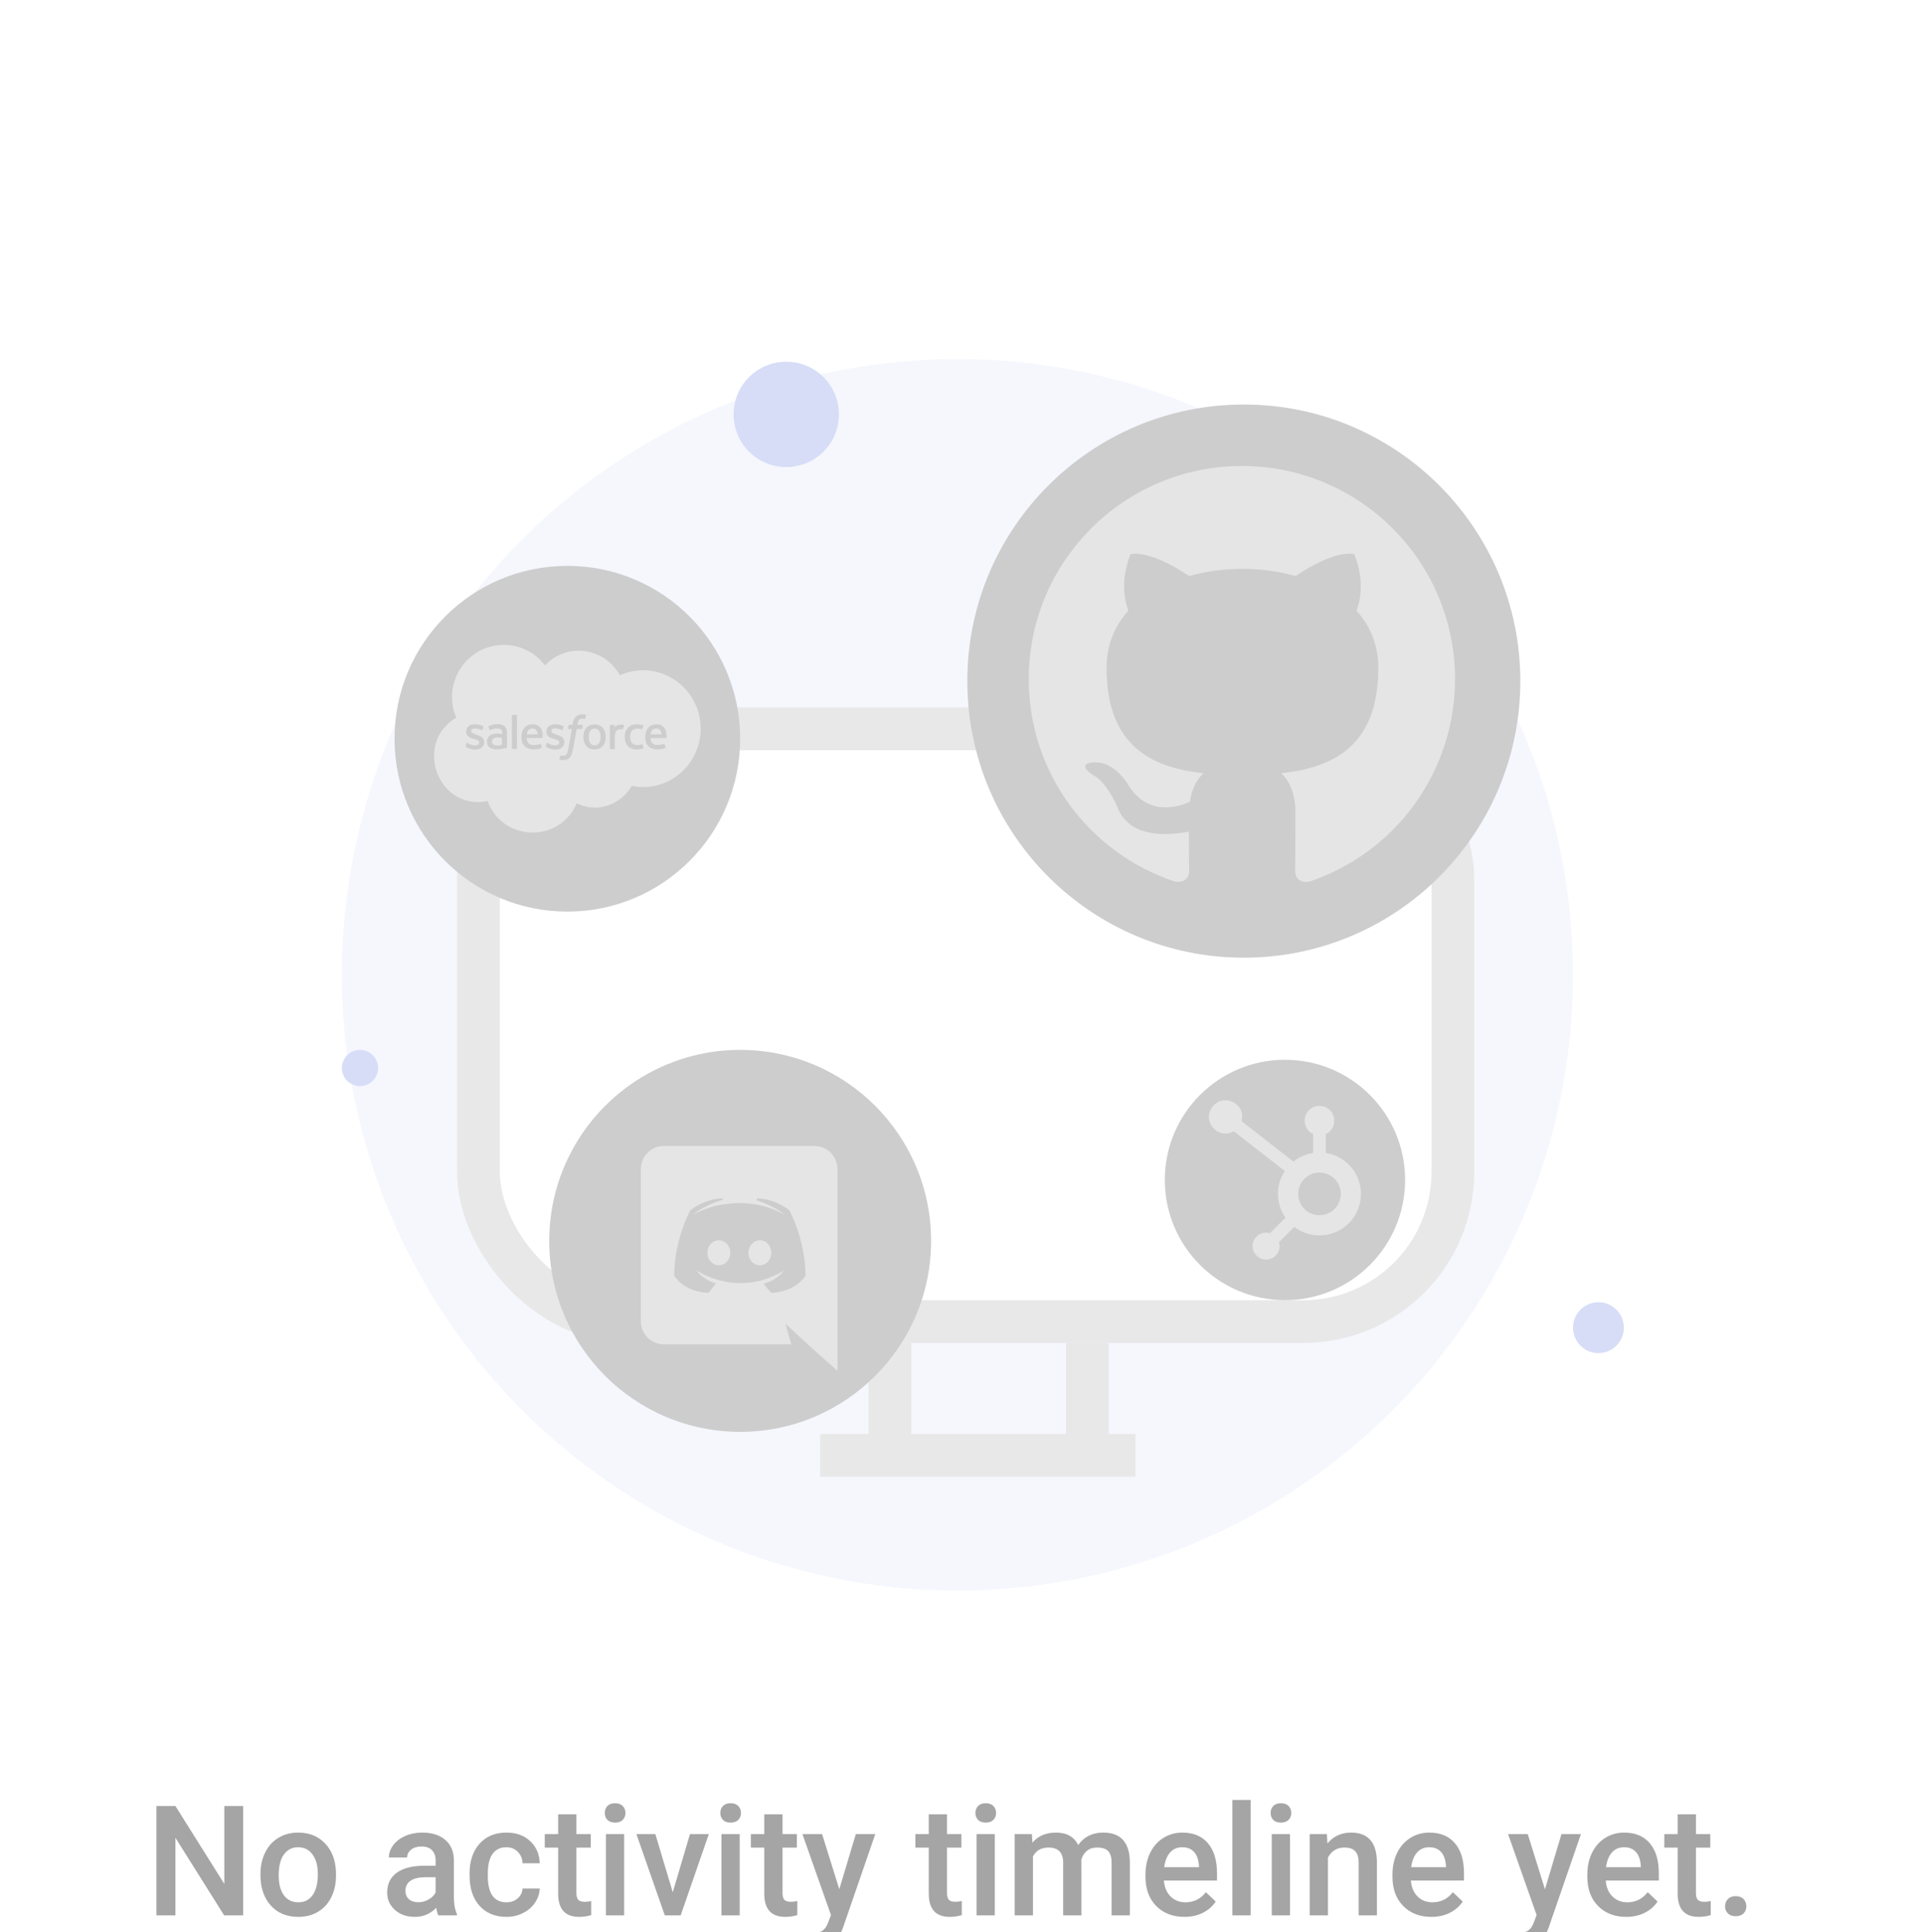 <svg width="225" height="226" viewBox="0 0 225 226" fill="none" xmlns="http://www.w3.org/2000/svg">
<rect width="225" height="226" fill="#BAC2C7"/>
<g clip-path="url(#clip0)">
<rect width="1440" height="1080" transform="translate(-856 -758)" fill="#F9FBFC"/>
<g filter="url(#filter0_d)">
<g clip-path="url(#clip1)">
<rect x="-306" y="-430" width="850" height="724" rx="10" fill="white"/>
<circle cx="187.024" cy="153.303" r="2.976" fill="#D7DDF6"/>
<g filter="url(#filter1_d)">
<circle cx="112.024" cy="110.024" r="72.024" fill="#F5F7FD"/>
</g>
<rect x="55.98" y="83.252" width="114.013" height="69.335" rx="17.5" fill="white" stroke="#E8E8E8" stroke-width="5"/>
<line x1="104.125" y1="155.087" x2="104.125" y2="170.493" stroke="#E8E8E8" stroke-width="5"/>
<line x1="127.234" y1="155.087" x2="127.234" y2="170.493" stroke="#E8E8E8" stroke-width="5"/>
<line x1="95.952" y1="168.238" x2="132.857" y2="168.238" stroke="#E8E8E8" stroke-width="5"/>
<circle cx="42.118" cy="122.926" r="2.118" fill="#D7DDF6"/>
<circle cx="91.996" cy="46.473" r="6.162" fill="#D7DDF6"/>
<circle cx="145.533" cy="77.671" r="32.353" fill="#CDCDCE"/>
<g clip-path="url(#clip2)">
<path fill-rule="evenodd" clip-rule="evenodd" d="M145.308 52.508C131.529 52.508 120.369 63.668 120.369 77.446C120.369 88.482 127.508 97.802 137.421 101.107C138.668 101.325 139.136 100.577 139.136 99.922C139.136 99.33 139.104 97.366 139.104 95.278C132.839 96.431 131.217 93.75 130.719 92.347C130.438 91.63 129.222 89.417 128.162 88.825C127.29 88.357 126.043 87.204 128.131 87.172C130.095 87.141 131.498 88.981 131.966 89.729C134.21 93.501 137.795 92.441 139.229 91.786C139.447 90.165 140.102 89.074 140.819 88.451C135.27 87.827 129.472 85.676 129.472 76.137C129.472 73.425 130.438 71.18 132.028 69.435C131.779 68.811 130.906 66.255 132.277 62.826C132.277 62.826 134.366 62.171 139.136 65.382C141.131 64.821 143.25 64.54 145.37 64.54C147.49 64.54 149.61 64.821 151.605 65.382C156.374 62.14 158.463 62.826 158.463 62.826C159.835 66.255 158.962 68.811 158.712 69.435C160.302 71.18 161.269 73.394 161.269 76.137C161.269 85.707 155.439 87.827 149.89 88.451C150.794 89.23 151.574 90.726 151.574 93.064C151.574 96.4 151.543 99.081 151.543 99.922C151.543 100.577 152.01 101.356 153.257 101.107C158.208 99.435 162.51 96.254 165.557 92.009C168.605 87.765 170.245 82.671 170.247 77.446C170.247 63.668 159.087 52.508 145.308 52.508Z" fill="#E5E5E5"/>
</g>
<circle cx="150.346" cy="136.022" r="14.058" fill="#CDCDCE"/>
<g clip-path="url(#clip3)">
<path d="M155.132 132.862V130.654C155.424 130.517 155.672 130.3 155.846 130.028C156.02 129.756 156.113 129.44 156.115 129.117V129.065C156.113 128.614 155.934 128.182 155.615 127.863C155.296 127.544 154.864 127.365 154.413 127.363H154.361C153.91 127.364 153.478 127.543 153.158 127.862C152.839 128.181 152.659 128.613 152.657 129.065V129.117C152.659 129.438 152.751 129.752 152.923 130.022C153.096 130.293 153.341 130.51 153.631 130.648L153.64 130.654V132.867C152.795 132.995 152 133.346 151.336 133.883L151.345 133.877L145.268 129.144C145.817 127.094 143.142 125.781 141.856 127.47C140.567 129.156 142.536 131.388 144.37 130.321L144.361 130.326L150.335 134.975C149.807 135.768 149.526 136.7 149.528 137.653C149.528 138.692 149.859 139.66 150.42 140.451L150.41 140.436L148.591 142.253C148.445 142.207 148.294 142.183 148.142 142.18H148.139C146.735 142.18 146.029 143.881 147.023 144.876C148.018 145.867 149.719 145.164 149.719 143.76C149.716 143.602 149.689 143.445 149.64 143.296L149.643 143.308L151.442 141.509C152.028 141.957 152.709 142.265 153.433 142.41C154.156 142.555 154.903 142.533 155.617 142.346C156.33 142.159 156.991 141.811 157.55 141.329C158.108 140.848 158.55 140.245 158.84 139.568C159.131 138.89 159.264 138.155 159.228 137.419C159.193 136.682 158.989 135.964 158.634 135.317C158.279 134.671 157.782 134.114 157.179 133.69C156.576 133.265 155.884 132.984 155.156 132.867L155.126 132.861L155.132 132.862ZM154.382 140.143C152.166 140.137 151.062 137.456 152.633 135.891C154.201 134.326 156.878 135.437 156.878 137.653V137.656C156.878 137.983 156.814 138.306 156.689 138.608C156.564 138.91 156.38 139.185 156.149 139.415C155.918 139.646 155.643 139.83 155.341 139.954C155.039 140.079 154.716 140.143 154.389 140.143H154.382Z" fill="#E5E5E5"/>
</g>
<circle cx="66.383" cy="84.411" r="20.221" fill="#CDCDCE"/>
<path d="M62.916 83.902H61.632C61.666 83.65 61.794 83.21 62.297 83.21C62.626 83.21 62.88 83.398 62.916 83.902ZM69.578 83.222C69.555 83.222 68.89 83.135 68.89 84.202C68.89 85.269 69.555 85.182 69.578 85.182C70.212 85.182 70.266 84.519 70.266 84.202C70.266 83.136 69.6 83.222 69.578 83.222ZM57.722 84.386C57.669 84.429 57.626 84.483 57.598 84.545C57.57 84.608 57.558 84.676 57.562 84.744C57.562 84.978 57.663 85.04 57.722 85.089C57.951 85.27 58.457 85.193 58.742 85.136V84.306C58.483 84.253 57.927 84.21 57.722 84.386ZM81.982 83.234C81.982 87.525 78.082 90.799 73.921 89.919C73.025 91.536 70.473 93.386 67.477 91.959C65.47 96.665 58.805 96.476 57.054 91.706C51.218 92.876 48.337 84.925 53.385 81.941C51.691 78.049 54.489 73.434 58.957 73.434C59.887 73.435 60.803 73.65 61.636 74.064C62.469 74.478 63.197 75.079 63.762 75.82C64.771 74.772 66.17 74.115 67.718 74.115C69.781 74.115 71.569 75.267 72.534 76.985C77.058 74.991 81.982 78.368 81.982 83.234ZM56.656 84.792C56.656 84.216 56.086 84.049 55.784 83.951C55.528 83.847 55.131 83.779 55.131 83.513C55.131 83.049 55.959 83.186 56.358 83.409C56.358 83.409 56.415 83.444 56.438 83.386C56.449 83.352 56.553 83.064 56.564 83.029C56.568 83.015 56.567 83 56.561 82.987C56.554 82.974 56.543 82.964 56.53 82.96C55.929 82.586 54.546 82.543 54.546 83.582C54.546 84.192 55.106 84.338 55.417 84.423C55.647 84.501 56.059 84.57 56.059 84.85C56.059 85.046 55.887 85.195 55.612 85.195C55.278 85.195 54.953 85.086 54.686 84.884C54.663 84.873 54.617 84.85 54.606 84.919L54.489 85.285C54.466 85.331 54.5 85.343 54.5 85.354C54.585 85.423 55.002 85.677 55.612 85.677C56.254 85.677 56.656 85.331 56.656 84.79V84.792ZM58.215 82.706C57.722 82.706 57.306 82.861 57.172 82.96C57.167 82.963 57.162 82.968 57.159 82.974C57.155 82.979 57.153 82.985 57.152 82.992C57.151 82.998 57.151 83.005 57.153 83.011C57.154 83.017 57.157 83.023 57.16 83.029L57.287 83.375C57.29 83.387 57.298 83.397 57.309 83.403C57.319 83.41 57.332 83.412 57.344 83.409C57.376 83.409 57.676 83.213 58.17 83.213C58.365 83.213 58.514 83.248 58.617 83.329C58.792 83.466 58.766 83.735 58.766 83.847C58.533 83.832 57.835 83.678 57.333 84.031C57.218 84.11 57.125 84.217 57.063 84.341C57 84.466 56.97 84.604 56.975 84.744C56.975 85.033 57.048 85.253 57.296 85.447C57.893 85.847 59.065 85.545 59.153 85.516C59.23 85.5 59.325 85.484 59.325 85.424V83.764C59.327 83.538 59.341 82.703 58.215 82.703L58.215 82.706ZM60.484 81.678C60.485 81.67 60.484 81.662 60.481 81.655C60.478 81.648 60.474 81.641 60.469 81.636C60.463 81.63 60.457 81.626 60.45 81.623C60.442 81.621 60.435 81.62 60.427 81.62H59.948C59.941 81.62 59.933 81.621 59.926 81.624C59.919 81.626 59.912 81.63 59.907 81.636C59.901 81.641 59.897 81.648 59.895 81.655C59.892 81.662 59.891 81.67 59.891 81.678V85.549C59.891 85.556 59.892 85.564 59.895 85.571C59.897 85.579 59.901 85.585 59.907 85.591C59.912 85.596 59.919 85.6 59.926 85.603C59.933 85.606 59.941 85.607 59.948 85.607H60.43C60.438 85.607 60.445 85.606 60.453 85.603C60.46 85.6 60.466 85.596 60.472 85.591C60.477 85.585 60.481 85.579 60.484 85.572C60.487 85.564 60.488 85.556 60.487 85.549L60.484 81.678ZM63.202 83.095C63.1 82.982 62.871 82.726 62.342 82.726C62.171 82.726 61.651 82.738 61.333 83.164C61.023 83.538 61.012 84.052 61.012 84.213C61.012 84.366 61.019 84.912 61.356 85.251C61.485 85.393 61.798 85.654 62.468 85.654C62.995 85.654 63.271 85.539 63.374 85.47C63.397 85.458 63.408 85.435 63.385 85.378L63.271 85.043C63.265 85.03 63.255 85.02 63.242 85.014C63.23 85.008 63.216 85.006 63.202 85.009C63.076 85.055 62.893 85.147 62.457 85.147C61.608 85.147 61.635 84.425 61.631 84.329H63.443C63.456 84.328 63.469 84.324 63.479 84.315C63.49 84.307 63.497 84.296 63.5 84.283C63.486 84.283 63.601 83.562 63.203 83.095H63.202ZM64.991 85.677C65.633 85.677 66.034 85.331 66.034 84.79C66.034 84.213 65.464 84.046 65.163 83.948C64.961 83.867 64.509 83.783 64.509 83.51C64.509 83.326 64.669 83.199 64.922 83.199C65.205 83.205 65.484 83.276 65.736 83.406C65.736 83.406 65.793 83.441 65.816 83.383C65.828 83.349 65.931 83.061 65.942 83.026C65.947 83.013 65.945 82.998 65.939 82.985C65.933 82.972 65.922 82.962 65.908 82.957C65.522 82.717 65.092 82.715 64.922 82.715C64.337 82.715 63.925 83.072 63.925 83.579C63.925 84.19 64.484 84.336 64.796 84.421C65.094 84.519 65.438 84.581 65.438 84.847C65.438 85.043 65.266 85.193 64.991 85.193C64.657 85.192 64.332 85.083 64.064 84.882C64.058 84.876 64.049 84.872 64.04 84.871C64.031 84.869 64.022 84.87 64.013 84.874C64.005 84.878 63.998 84.884 63.993 84.891C63.987 84.899 63.984 84.907 63.984 84.917L63.87 85.285C63.847 85.331 63.881 85.343 63.881 85.354C63.965 85.423 64.384 85.677 64.992 85.677H64.991ZM68.191 82.842C68.191 82.807 68.179 82.784 68.133 82.784H67.56C67.56 82.777 67.606 82.346 67.778 82.173C67.981 81.97 68.351 82.093 68.363 82.093C68.42 82.116 68.432 82.093 68.443 82.07L68.581 81.689C68.615 81.643 68.581 81.632 68.569 81.62C68.321 81.522 67.723 81.479 67.377 81.828C67.11 82.096 67.036 82.51 66.987 82.784H66.574C66.559 82.785 66.545 82.792 66.535 82.802C66.524 82.813 66.518 82.827 66.517 82.842L66.448 83.222C66.448 83.257 66.459 83.28 66.505 83.28H66.906C66.492 85.627 66.48 85.74 66.402 86C66.349 86.177 66.242 86.338 66.115 86.38C66.111 86.38 65.926 86.463 65.645 86.368C65.645 86.368 65.6 86.346 65.577 86.403C65.565 86.438 65.45 86.737 65.439 86.772C65.427 86.807 65.439 86.841 65.462 86.841C65.711 86.939 66.095 86.928 66.333 86.841C66.639 86.73 66.807 86.455 66.895 86.207C67.029 85.829 67.032 85.728 67.468 83.28H68.065C68.079 83.279 68.093 83.272 68.104 83.262C68.114 83.251 68.121 83.237 68.122 83.222L68.191 82.842ZM70.793 83.626C70.766 83.544 70.545 82.739 69.567 82.739C68.823 82.739 68.445 83.229 68.34 83.626C68.291 83.773 68.185 84.312 68.34 84.778C68.344 84.793 68.555 85.666 69.567 85.666C70.295 85.666 70.683 85.195 70.793 84.778C70.95 84.308 70.843 83.773 70.793 83.626ZM73.007 82.808C72.763 82.727 72.196 82.715 71.929 83.073V82.854C71.929 82.846 71.928 82.838 71.925 82.831C71.922 82.824 71.918 82.817 71.913 82.812C71.907 82.807 71.901 82.802 71.894 82.8C71.886 82.797 71.879 82.796 71.871 82.796H71.413C71.405 82.796 71.398 82.797 71.391 82.8C71.383 82.802 71.377 82.807 71.371 82.812C71.366 82.817 71.362 82.824 71.359 82.831C71.356 82.838 71.355 82.846 71.356 82.854V85.562C71.355 85.57 71.356 85.578 71.359 85.585C71.362 85.592 71.366 85.599 71.371 85.604C71.377 85.61 71.383 85.614 71.391 85.617C71.398 85.62 71.405 85.621 71.413 85.62H71.883C71.891 85.621 71.898 85.62 71.905 85.617C71.913 85.614 71.919 85.61 71.924 85.604C71.93 85.599 71.934 85.592 71.937 85.585C71.94 85.578 71.941 85.57 71.94 85.562V84.202C71.94 84.059 71.943 83.645 72.158 83.464C72.397 83.224 72.743 83.3 72.811 83.314C72.826 83.314 72.84 83.31 72.853 83.302C72.865 83.293 72.874 83.282 72.88 83.268C72.937 83.141 72.987 83.01 73.029 82.876C73.034 82.864 73.035 82.85 73.03 82.838C73.026 82.825 73.018 82.814 73.007 82.807V82.808ZM75.288 85.459L75.185 85.101C75.162 85.044 75.116 85.067 75.116 85.067C74.91 85.156 74.621 85.159 74.566 85.159C74.34 85.159 73.729 85.104 73.729 84.191C73.729 83.886 73.819 83.223 74.532 83.223C74.722 83.218 74.912 83.245 75.093 83.304C75.093 83.304 75.139 83.327 75.151 83.269C75.197 83.142 75.231 83.05 75.277 82.9C75.288 82.854 75.254 82.843 75.243 82.843C74.677 82.653 74.153 82.719 73.889 82.843C73.812 82.879 73.098 83.16 73.098 84.191C73.098 84.333 73.07 85.666 74.509 85.666C74.767 85.666 75.023 85.619 75.265 85.528C75.276 85.52 75.284 85.509 75.288 85.496C75.292 85.484 75.292 85.471 75.288 85.458V85.459ZM77.914 83.522C77.875 83.375 77.653 82.727 76.825 82.727C76.045 82.727 75.678 83.222 75.575 83.638C75.519 83.825 75.492 84.019 75.495 84.214C75.495 85.482 76.413 85.655 76.951 85.655C77.478 85.655 77.753 85.539 77.857 85.47C77.88 85.459 77.891 85.436 77.868 85.378L77.753 85.044C77.748 85.031 77.737 85.02 77.725 85.014C77.713 85.008 77.698 85.006 77.685 85.009C77.558 85.055 77.375 85.147 76.939 85.147C76.09 85.147 76.118 84.425 76.114 84.329H77.925C77.939 84.329 77.951 84.324 77.962 84.316C77.972 84.308 77.98 84.296 77.983 84.283C77.971 84.283 78.029 83.937 77.914 83.522V83.522ZM76.779 83.211C76.275 83.211 76.145 83.652 76.114 83.903H77.4C77.357 83.319 77.028 83.21 76.779 83.21V83.211Z" fill="#E5E5E5"/>
<circle cx="86.604" cy="143.147" r="22.339" fill="#CDCDCE"/>
<g clip-path="url(#clip4)">
<path d="M84.106 143.083C83.356 143.083 82.765 143.74 82.765 144.543C82.765 145.345 83.37 146.003 84.106 146.003C84.856 146.003 85.448 145.345 85.448 144.543C85.461 143.74 84.856 143.083 84.106 143.083ZM88.907 143.083C88.157 143.083 87.565 143.74 87.565 144.543C87.565 145.345 88.171 146.003 88.907 146.003C89.657 146.003 90.249 145.345 90.249 144.543C90.249 143.74 89.657 143.083 88.907 143.083Z" fill="#E5E5E5"/>
<path d="M95.299 132.048H77.674C76.188 132.048 74.978 133.258 74.978 134.757V152.54C74.978 154.039 76.188 155.249 77.674 155.249H92.589L91.892 152.816L93.576 154.381L95.167 155.854L97.995 158.353V134.757C97.995 133.258 96.785 132.048 95.299 132.048ZM90.222 149.225C90.222 149.225 89.748 148.66 89.354 148.16C91.077 147.673 91.734 146.595 91.734 146.595C91.195 146.95 90.682 147.2 90.222 147.371C89.564 147.647 88.933 147.831 88.314 147.936C87.188 148.144 86.033 148.139 84.908 147.923C84.248 147.794 83.6 147.605 82.975 147.358C82.644 147.231 82.324 147.081 82.014 146.91C81.975 146.884 81.935 146.871 81.896 146.845C81.87 146.831 81.856 146.818 81.843 146.805C81.607 146.674 81.475 146.581 81.475 146.581C81.475 146.581 82.106 147.634 83.777 148.134C83.382 148.633 82.895 149.225 82.895 149.225C79.989 149.133 78.884 147.226 78.884 147.226C78.884 142.991 80.778 139.558 80.778 139.558C82.672 138.137 84.474 138.177 84.474 138.177L84.605 138.335C82.238 139.019 81.146 140.058 81.146 140.058C81.146 140.058 81.436 139.9 81.922 139.676C83.33 139.058 84.448 138.887 84.908 138.848C84.987 138.834 85.053 138.821 85.132 138.821C87.412 138.513 89.732 138.946 91.747 140.058C91.747 140.058 90.708 139.071 88.472 138.387L88.656 138.177C88.656 138.177 90.458 138.137 92.352 139.558C92.352 139.558 94.246 142.991 94.246 147.226C94.246 147.226 93.128 149.133 90.222 149.225Z" fill="#E5E5E5"/>
</g>
<path d="M28.452 222.048H26.229L20.524 212.969V222.048H18.301V209.251H20.524L26.246 218.365V209.251H28.452V222.048ZM30.474 217.205C30.474 216.273 30.658 215.435 31.027 214.691C31.396 213.941 31.915 213.367 32.583 212.969C33.251 212.564 34.019 212.362 34.886 212.362C36.169 212.362 37.209 212.775 38.006 213.601C38.809 214.427 39.242 215.523 39.307 216.888L39.315 217.389C39.315 218.327 39.134 219.165 38.77 219.903C38.413 220.641 37.898 221.213 37.224 221.617C36.556 222.021 35.782 222.223 34.903 222.223C33.562 222.223 32.486 221.778 31.678 220.887C30.875 219.991 30.474 218.799 30.474 217.31V217.205ZM32.609 217.389C32.609 218.368 32.812 219.135 33.216 219.692C33.62 220.243 34.183 220.518 34.903 220.518C35.624 220.518 36.184 220.237 36.582 219.675C36.986 219.112 37.188 218.289 37.188 217.205C37.188 216.244 36.98 215.482 36.565 214.92C36.154 214.357 35.595 214.076 34.886 214.076C34.188 214.076 33.635 214.354 33.225 214.911C32.815 215.462 32.609 216.288 32.609 217.389ZM51.286 222.048C51.192 221.866 51.11 221.57 51.04 221.16C50.36 221.869 49.528 222.223 48.544 222.223C47.589 222.223 46.81 221.951 46.206 221.406C45.602 220.861 45.301 220.187 45.301 219.385C45.301 218.371 45.676 217.594 46.426 217.055C47.182 216.51 48.26 216.238 49.66 216.238H50.97V215.614C50.97 215.122 50.832 214.729 50.557 214.436C50.281 214.137 49.862 213.988 49.3 213.988C48.813 213.988 48.415 214.111 48.105 214.357C47.794 214.597 47.639 214.905 47.639 215.28H45.503C45.503 214.759 45.676 214.272 46.022 213.821C46.367 213.364 46.836 213.007 47.428 212.749C48.025 212.491 48.69 212.362 49.423 212.362C50.536 212.362 51.424 212.643 52.086 213.206C52.748 213.762 53.088 214.548 53.105 215.561V219.85C53.105 220.706 53.226 221.388 53.466 221.898V222.048H51.286ZM48.94 220.51C49.361 220.51 49.757 220.407 50.126 220.202C50.501 219.997 50.782 219.721 50.97 219.376V217.583H49.818C49.027 217.583 48.433 217.72 48.034 217.996C47.636 218.271 47.437 218.661 47.437 219.165C47.437 219.575 47.571 219.903 47.841 220.149C48.116 220.389 48.482 220.51 48.94 220.51ZM59.249 220.518C59.782 220.518 60.225 220.363 60.576 220.052C60.928 219.742 61.115 219.358 61.139 218.901H63.151C63.128 219.493 62.943 220.047 62.598 220.562C62.252 221.072 61.783 221.476 61.191 221.775C60.6 222.074 59.961 222.223 59.275 222.223C57.945 222.223 56.891 221.793 56.111 220.931C55.332 220.07 54.942 218.881 54.942 217.363V217.143C54.942 215.696 55.329 214.539 56.102 213.672C56.876 212.799 57.931 212.362 59.267 212.362C60.398 212.362 61.317 212.693 62.026 213.355C62.741 214.011 63.116 214.876 63.151 215.948H61.139C61.115 215.403 60.928 214.955 60.576 214.603C60.23 214.252 59.788 214.076 59.249 214.076C58.558 214.076 58.024 214.328 57.649 214.832C57.274 215.33 57.084 216.089 57.078 217.108V217.451C57.078 218.482 57.263 219.253 57.632 219.762C58.007 220.266 58.546 220.518 59.249 220.518ZM67.44 210.226V212.538H69.119V214.12H67.44V219.428C67.44 219.792 67.511 220.055 67.651 220.219C67.798 220.378 68.056 220.457 68.425 220.457C68.671 220.457 68.92 220.427 69.172 220.369V222.021C68.686 222.156 68.217 222.223 67.766 222.223C66.125 222.223 65.305 221.318 65.305 219.508V214.12H63.74V212.538H65.305V210.226H67.44ZM73.03 222.048H70.894V212.538H73.03V222.048ZM70.763 210.068C70.763 209.74 70.865 209.468 71.07 209.251C71.281 209.034 71.58 208.926 71.967 208.926C72.353 208.926 72.652 209.034 72.863 209.251C73.074 209.468 73.18 209.74 73.18 210.068C73.18 210.39 73.074 210.66 72.863 210.877C72.652 211.088 72.353 211.193 71.967 211.193C71.58 211.193 71.281 211.088 71.07 210.877C70.865 210.66 70.763 210.39 70.763 210.068ZM78.717 219.341L80.73 212.538H82.936L79.64 222.048H77.785L74.463 212.538H76.678L78.717 219.341ZM86.548 222.048H84.412V212.538H86.548V222.048ZM84.28 210.068C84.28 209.74 84.383 209.468 84.588 209.251C84.799 209.034 85.098 208.926 85.484 208.926C85.871 208.926 86.17 209.034 86.381 209.251C86.592 209.468 86.697 209.74 86.697 210.068C86.697 210.39 86.592 210.66 86.381 210.877C86.17 211.088 85.871 211.193 85.484 211.193C85.098 211.193 84.799 211.088 84.588 210.877C84.383 210.66 84.28 210.39 84.28 210.068ZM91.558 210.226V212.538H93.236V214.12H91.558V219.428C91.558 219.792 91.628 220.055 91.769 220.219C91.915 220.378 92.173 220.457 92.542 220.457C92.788 220.457 93.037 220.427 93.289 220.369V222.021C92.803 222.156 92.334 222.223 91.883 222.223C90.242 222.223 89.422 221.318 89.422 219.508V214.12H87.857V212.538H89.422V210.226H91.558ZM98.202 218.989L100.136 212.538H102.412L98.633 223.489C98.053 225.089 97.068 225.888 95.68 225.888C95.369 225.888 95.026 225.836 94.651 225.73V224.078L95.056 224.104C95.595 224.104 95.999 224.005 96.269 223.805C96.544 223.612 96.761 223.284 96.919 222.821L97.227 222.004L93.887 212.538H96.189L98.202 218.989ZM110.806 210.226V212.538H112.484V214.12H110.806V219.428C110.806 219.792 110.876 220.055 111.017 220.219C111.163 220.378 111.421 220.457 111.79 220.457C112.036 220.457 112.285 220.427 112.537 220.369V222.021C112.051 222.156 111.582 222.223 111.131 222.223C109.49 222.223 108.67 221.318 108.67 219.508V214.12H107.105V212.538H108.67V210.226H110.806ZM116.396 222.048H114.26V212.538H116.396V222.048ZM114.128 210.068C114.128 209.74 114.23 209.468 114.436 209.251C114.646 209.034 114.945 208.926 115.332 208.926C115.719 208.926 116.018 209.034 116.229 209.251C116.439 209.468 116.545 209.74 116.545 210.068C116.545 210.39 116.439 210.66 116.229 210.877C116.018 211.088 115.719 211.193 115.332 211.193C114.945 211.193 114.646 211.088 114.436 210.877C114.23 210.66 114.128 210.39 114.128 210.068ZM120.737 212.538L120.799 213.531C121.467 212.752 122.381 212.362 123.541 212.362C124.812 212.362 125.683 212.848 126.151 213.821C126.843 212.848 127.815 212.362 129.069 212.362C130.118 212.362 130.897 212.652 131.407 213.232C131.923 213.812 132.187 214.668 132.198 215.799V222.048H130.062V215.86C130.062 215.257 129.931 214.814 129.667 214.533C129.403 214.252 128.967 214.111 128.357 214.111C127.871 214.111 127.473 214.243 127.162 214.507C126.857 214.764 126.644 215.104 126.521 215.526L126.529 222.048H124.394V215.79C124.364 214.671 123.793 214.111 122.68 214.111C121.824 214.111 121.218 214.46 120.86 215.157V222.048H118.725V212.538H120.737ZM138.579 222.223C137.226 222.223 136.127 221.799 135.283 220.949C134.445 220.094 134.026 218.957 134.026 217.539V217.275C134.026 216.326 134.208 215.479 134.571 214.735C134.94 213.985 135.456 213.402 136.118 212.986C136.78 212.57 137.519 212.362 138.333 212.362C139.628 212.362 140.627 212.775 141.33 213.601C142.039 214.427 142.394 215.596 142.394 217.108V217.969H136.18C136.244 218.755 136.505 219.376 136.962 219.833C137.425 220.29 138.005 220.518 138.702 220.518C139.681 220.518 140.478 220.123 141.093 219.332L142.244 220.43C141.863 220.999 141.354 221.441 140.715 221.758C140.082 222.068 139.37 222.223 138.579 222.223ZM138.324 214.076C137.738 214.076 137.264 214.281 136.9 214.691C136.543 215.101 136.314 215.673 136.215 216.405H140.284V216.247C140.237 215.532 140.047 214.993 139.713 214.63C139.379 214.26 138.916 214.076 138.324 214.076ZM146.331 222.048H144.195V208.548H146.331V222.048ZM150.937 222.048H148.801V212.538H150.937V222.048ZM148.669 210.068C148.669 209.74 148.771 209.468 148.977 209.251C149.188 209.034 149.486 208.926 149.873 208.926C150.26 208.926 150.559 209.034 150.77 209.251C150.98 209.468 151.086 209.74 151.086 210.068C151.086 210.39 150.98 210.66 150.77 210.877C150.559 211.088 150.26 211.193 149.873 211.193C149.486 211.193 149.188 211.088 148.977 210.877C148.771 210.66 148.669 210.39 148.669 210.068ZM155.252 212.538L155.313 213.636C156.017 212.787 156.939 212.362 158.082 212.362C160.062 212.362 161.07 213.496 161.105 215.763V222.048H158.97V215.886C158.97 215.283 158.838 214.838 158.574 214.551C158.316 214.258 157.892 214.111 157.3 214.111C156.438 214.111 155.797 214.501 155.375 215.28V222.048H153.239V212.538H155.252ZM167.478 222.223C166.124 222.223 165.025 221.799 164.182 220.949C163.344 220.094 162.925 218.957 162.925 217.539V217.275C162.925 216.326 163.106 215.479 163.47 214.735C163.839 213.985 164.354 213.402 165.017 212.986C165.679 212.57 166.417 212.362 167.231 212.362C168.526 212.362 169.525 212.775 170.229 213.601C170.938 214.427 171.292 215.596 171.292 217.108V217.969H165.078C165.143 218.755 165.403 219.376 165.86 219.833C166.323 220.29 166.903 220.518 167.601 220.518C168.579 220.518 169.376 220.123 169.991 219.332L171.143 220.43C170.762 220.999 170.252 221.441 169.613 221.758C168.98 222.068 168.269 222.223 167.478 222.223ZM167.223 214.076C166.637 214.076 166.162 214.281 165.799 214.691C165.441 215.101 165.213 215.673 165.113 216.405H169.183V216.247C169.136 215.532 168.945 214.993 168.611 214.63C168.277 214.26 167.814 214.076 167.223 214.076ZM180.767 218.989L182.7 212.538H184.977L181.197 223.489C180.617 225.089 179.633 225.888 178.244 225.888C177.934 225.888 177.591 225.836 177.216 225.73V224.078L177.62 224.104C178.159 224.104 178.563 224.005 178.833 223.805C179.108 223.612 179.325 223.284 179.483 222.821L179.791 222.004L176.451 212.538H178.754L180.767 218.989ZM190.276 222.223C188.923 222.223 187.824 221.799 186.98 220.949C186.143 220.094 185.724 218.957 185.724 217.539V217.275C185.724 216.326 185.905 215.479 186.269 214.735C186.638 213.985 187.153 213.402 187.815 212.986C188.478 212.57 189.216 212.362 190.03 212.362C191.325 212.362 192.324 212.775 193.027 213.601C193.736 214.427 194.091 215.596 194.091 217.108V217.969H187.877C187.941 218.755 188.202 219.376 188.659 219.833C189.122 220.29 189.702 220.518 190.399 220.518C191.378 220.518 192.175 220.123 192.79 219.332L193.941 220.43C193.561 220.999 193.051 221.441 192.412 221.758C191.779 222.068 191.067 222.223 190.276 222.223ZM190.021 214.076C189.436 214.076 188.961 214.281 188.598 214.691C188.24 215.101 188.012 215.673 187.912 216.405H191.981V216.247C191.935 215.532 191.744 214.993 191.41 214.63C191.076 214.26 190.613 214.076 190.021 214.076ZM198.433 210.226V212.538H200.111V214.12H198.433V219.428C198.433 219.792 198.503 220.055 198.644 220.219C198.79 220.378 199.048 220.457 199.417 220.457C199.663 220.457 199.912 220.427 200.164 220.369V222.021C199.678 222.156 199.209 222.223 198.758 222.223C197.117 222.223 196.297 221.318 196.297 219.508V214.12H194.732V212.538H196.297V210.226H198.433ZM203.082 219.798C203.48 219.798 203.788 219.912 204.005 220.14C204.222 220.363 204.33 220.644 204.33 220.984C204.33 221.318 204.222 221.596 204.005 221.819C203.788 222.036 203.48 222.144 203.082 222.144C202.701 222.144 202.399 222.036 202.177 221.819C201.954 221.602 201.843 221.324 201.843 220.984C201.843 220.644 201.951 220.363 202.168 220.14C202.385 219.912 202.689 219.798 203.082 219.798Z" fill="#A5A5A5"/>
</g>
</g>
</g>
<defs>
<filter id="filter0_d" x="-346" y="-468" width="930" height="804" filterUnits="userSpaceOnUse" color-interpolation-filters="sRGB">
<feFlood flood-opacity="0" result="BackgroundImageFix"/>
<feColorMatrix in="SourceAlpha" type="matrix" values="0 0 0 0 0 0 0 0 0 0 0 0 0 0 0 0 0 0 127 0" result="hardAlpha"/>
<feOffset dy="2"/>
<feGaussianBlur stdDeviation="20"/>
<feColorMatrix type="matrix" values="0 0 0 0 0.271 0 0 0 0 0.392 0 0 0 0 0.82 0 0 0 0.05 0"/>
<feBlend mode="normal" in2="BackgroundImageFix" result="effect1_dropShadow"/>
<feBlend mode="normal" in="SourceGraphic" in2="effect1_dropShadow" result="shape"/>
</filter>
<filter id="filter1_d" x="0" y="0" width="224.048" height="224.048" filterUnits="userSpaceOnUse" color-interpolation-filters="sRGB">
<feFlood flood-opacity="0" result="BackgroundImageFix"/>
<feColorMatrix in="SourceAlpha" type="matrix" values="0 0 0 0 0 0 0 0 0 0 0 0 0 0 0 0 0 0 127 0" result="hardAlpha"/>
<feOffset dy="2"/>
<feGaussianBlur stdDeviation="20"/>
<feColorMatrix type="matrix" values="0 0 0 0 0.208 0 0 0 0 0.341 0 0 0 0 0.824 0 0 0 0.1 0"/>
<feBlend mode="normal" in2="BackgroundImageFix" result="effect1_dropShadow"/>
<feBlend mode="normal" in="SourceGraphic" in2="effect1_dropShadow" result="shape"/>
</filter>
<clipPath id="clip0">
<rect width="1440" height="1080" fill="white" transform="translate(-856 -758)"/>
</clipPath>
<clipPath id="clip1">
<rect x="-306" y="-430" width="850" height="724" rx="10" fill="white"/>
</clipPath>
<clipPath id="clip2">
<rect width="49.877" height="49.877" fill="white" transform="translate(120.369 52.508)"/>
</clipPath>
<clipPath id="clip3">
<rect width="18.631" height="18.631" fill="white" transform="translate(141.03 126.706)"/>
</clipPath>
<clipPath id="clip4">
<rect width="26.306" height="26.306" fill="white" transform="translate(73.333 132.048)"/>
</clipPath>
</defs>
</svg>
